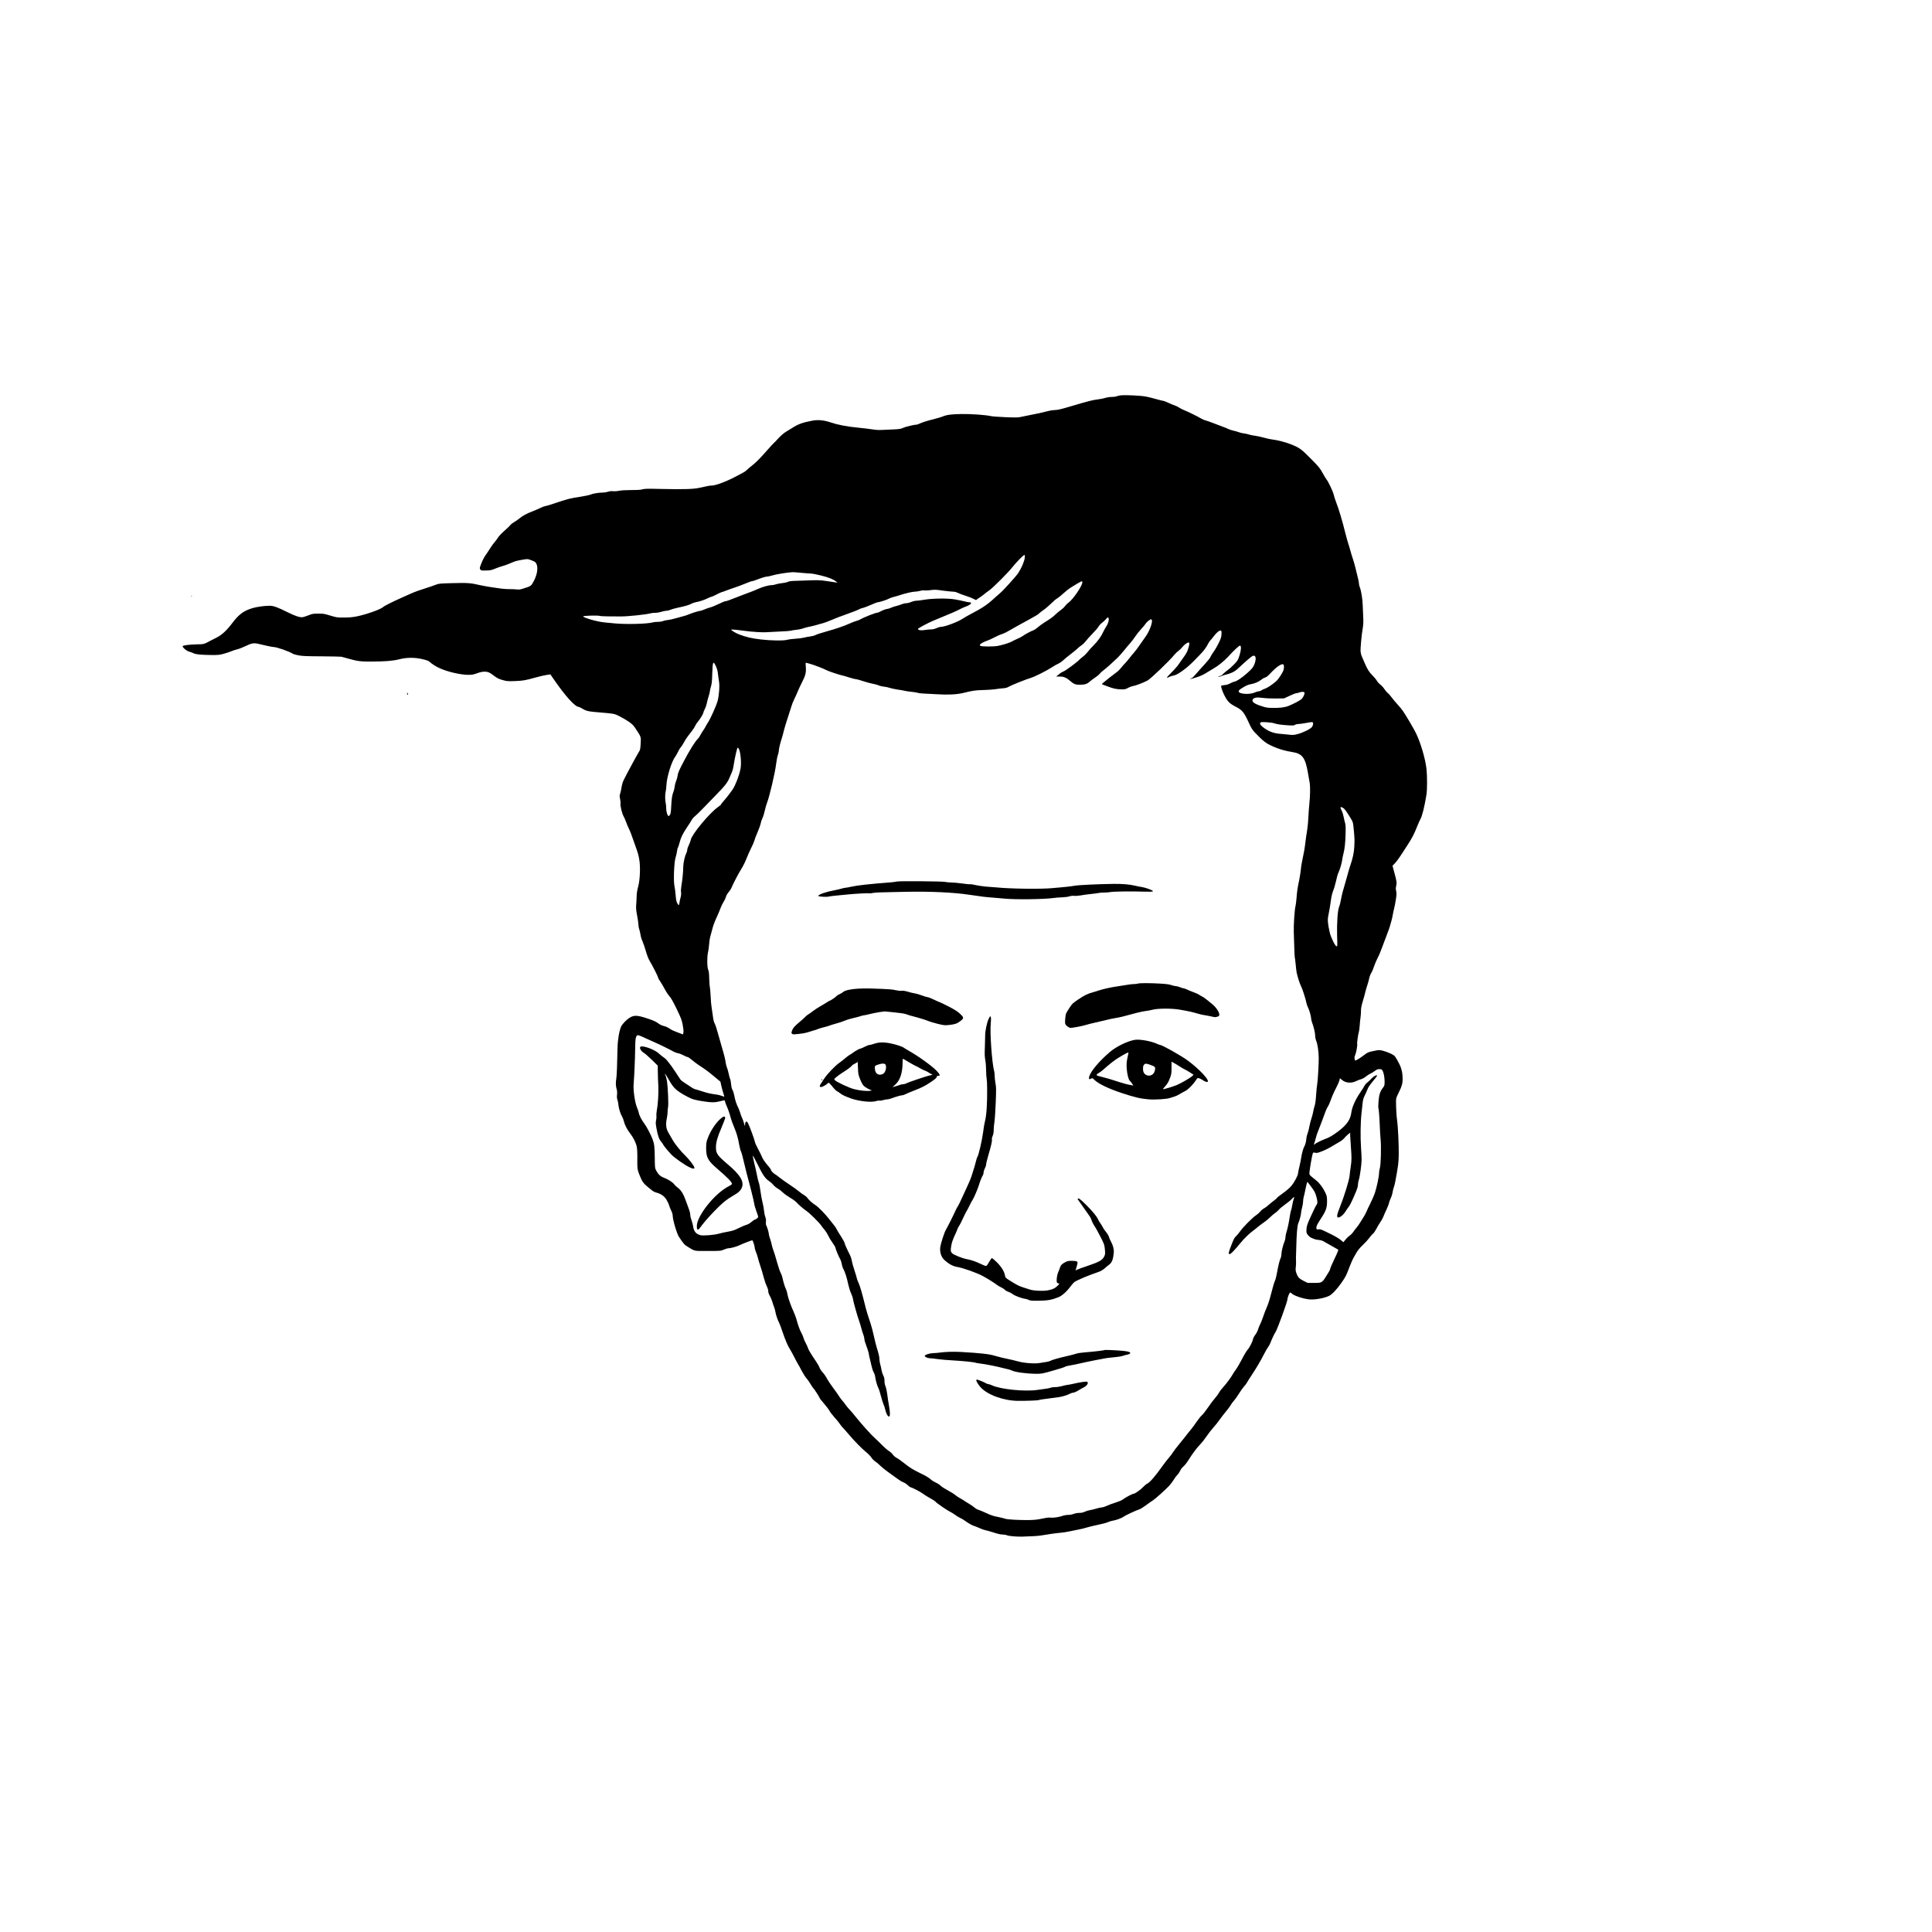 <?xml version="1.0" standalone="no"?>
<!DOCTYPE svg PUBLIC "-//W3C//DTD SVG 20010904//EN"
 "http://www.w3.org/TR/2001/REC-SVG-20010904/DTD/svg10.dtd">
<svg version="1.0" xmlns="http://www.w3.org/2000/svg"
 width="3840pt" height="3840pt" viewBox="0 0 3840 3840"
 preserveAspectRatio="xMidYMid meet">
<g transform="translate(0,3840) scale(0.1,-0.1)"
fill="#000000" stroke="none">
<path d="M22260 30540 c-25 -4 -58 -13 -73 -19 -16 -6 -59 -11 -96 -11 -40 0
-90 -8 -122 -18 -30 -11 -99 -24 -154 -31 -110 -14 -160 -27 -585 -152 -153
-45 -216 -59 -268 -59 -30 0 -86 -9 -125 -19 -83 -23 -283 -67 -342 -76 -22
-3 -91 -17 -153 -31 -113 -25 -116 -25 -355 -16 -133 6 -263 15 -288 21 -113
25 -397 45 -589 42 -201 -3 -298 -16 -375 -50 -23 -10 -118 -38 -211 -61 -93
-23 -195 -56 -226 -71 -32 -16 -69 -29 -82 -29 -43 0 -219 -42 -256 -60 -49
-25 -89 -31 -221 -36 -63 -2 -154 -6 -204 -9 -62 -4 -121 -1 -190 10 -55 9
-185 25 -290 35 -223 21 -407 57 -554 107 -122 41 -241 53 -344 34 -210 -39
-292 -69 -426 -156 -36 -23 -86 -54 -111 -68 -45 -26 -117 -91 -175 -157 -17
-19 -46 -49 -65 -66 -19 -18 -73 -76 -120 -130 -143 -164 -242 -264 -315 -319
-38 -29 -83 -67 -100 -85 -16 -18 -55 -44 -85 -60 -30 -15 -94 -48 -141 -74
-171 -92 -393 -176 -467 -176 -40 0 -84 -8 -247 -45 -124 -28 -319 -33 -777
-23 -255 6 -315 5 -355 -7 -34 -11 -100 -15 -228 -15 -116 -1 -200 -6 -237
-14 -34 -8 -82 -12 -117 -9 -41 4 -74 1 -107 -11 -26 -9 -71 -16 -100 -16 -81
0 -199 -19 -246 -40 -24 -10 -106 -28 -183 -40 -237 -36 -258 -42 -565 -145
-75 -25 -145 -45 -156 -45 -11 0 -51 -15 -90 -34 -38 -19 -112 -50 -164 -71
-113 -43 -189 -84 -250 -135 -25 -21 -73 -54 -106 -74 -34 -19 -68 -46 -77
-59 -9 -13 -62 -65 -120 -116 -57 -50 -114 -110 -126 -132 -13 -22 -44 -64
-70 -94 -26 -30 -70 -91 -97 -135 -27 -45 -66 -103 -86 -130 -21 -27 -56 -95
-78 -151 -38 -96 -39 -103 -25 -126 15 -22 21 -24 112 -22 87 1 106 5 190 39
51 21 115 43 142 49 27 6 91 29 143 51 109 48 121 52 253 75 98 17 101 17 159
-4 32 -11 70 -28 83 -36 76 -50 70 -217 -15 -380 -53 -101 -57 -105 -201 -150
-71 -23 -94 -26 -145 -20 -34 4 -100 6 -148 6 -48 -1 -147 7 -220 19 -73 11
-164 25 -203 30 -38 6 -106 19 -150 29 -184 44 -254 49 -545 41 -264 -7 -278
-8 -340 -33 -36 -14 -137 -49 -225 -77 -88 -27 -189 -63 -225 -79 -36 -16
-128 -57 -205 -91 -190 -84 -364 -171 -388 -194 -51 -48 -335 -149 -530 -188
-82 -16 -150 -22 -252 -22 -135 0 -145 1 -270 39 -118 36 -140 40 -240 39
-100 0 -117 -3 -192 -33 -45 -18 -97 -35 -116 -38 -55 -8 -147 22 -304 100
-192 96 -277 127 -354 127 -101 0 -247 -20 -337 -46 -173 -50 -274 -124 -401
-293 -120 -158 -216 -246 -328 -300 -48 -24 -99 -49 -113 -57 -121 -67 -128
-69 -265 -71 -142 -2 -285 -20 -285 -37 1 -31 87 -100 140 -111 19 -4 52 -17
74 -28 45 -24 155 -34 368 -36 120 -1 151 2 233 24 52 15 119 36 148 49 28 13
84 31 122 40 39 9 116 40 171 67 111 55 166 64 254 41 111 -28 273 -62 298
-62 63 0 313 -88 387 -136 11 -7 61 -21 110 -30 74 -14 157 -18 460 -19 204
-2 380 -5 391 -8 12 -3 73 -20 135 -37 179 -51 247 -60 444 -59 282 0 444 13
570 45 153 39 312 39 469 1 86 -21 116 -32 140 -56 41 -38 130 -94 201 -125
159 -71 409 -128 560 -129 77 0 103 4 177 31 62 23 106 32 148 32 69 0 99 -13
180 -75 71 -55 101 -70 196 -96 70 -19 96 -21 229 -16 159 6 213 15 418 73 71
20 164 42 207 48 l79 13 73 -106 c222 -323 419 -541 491 -541 7 0 39 -16 71
-35 73 -44 112 -54 245 -66 415 -36 386 -31 501 -89 58 -29 140 -78 183 -108
64 -45 88 -69 135 -141 106 -160 104 -155 96 -292 -6 -100 -11 -126 -29 -153
-26 -38 -243 -438 -298 -549 -28 -55 -43 -103 -53 -165 -7 -48 -20 -105 -28
-127 -12 -35 -12 -50 -1 -104 7 -36 11 -78 8 -95 -7 -42 31 -198 61 -249 13
-23 36 -74 50 -114 14 -40 37 -96 52 -125 15 -29 38 -84 52 -123 13 -38 45
-126 69 -195 69 -193 70 -199 89 -302 26 -148 15 -406 -22 -543 -19 -68 -29
-129 -30 -190 -1 -49 -5 -126 -9 -170 -5 -65 -2 -106 19 -215 14 -74 26 -155
26 -181 0 -26 7 -66 16 -90 8 -24 20 -73 25 -108 5 -35 22 -93 39 -130 16 -37
41 -107 55 -156 36 -126 62 -193 94 -245 48 -77 161 -301 161 -319 0 -10 17
-42 39 -72 21 -30 62 -99 91 -154 29 -55 73 -121 96 -146 30 -32 73 -109 142
-250 88 -182 101 -216 121 -315 14 -72 19 -126 15 -153 -4 -23 -8 -41 -11 -41
-2 0 -20 7 -41 16 -20 9 -68 27 -105 40 -38 13 -90 39 -116 58 -26 19 -69 40
-96 47 -57 14 -97 32 -140 65 -44 33 -129 68 -266 110 -156 47 -217 46 -300
-8 -63 -41 -138 -120 -163 -171 -38 -81 -69 -266 -72 -427 -6 -312 -15 -550
-24 -604 -14 -86 -12 -153 6 -211 10 -35 13 -68 8 -113 -5 -45 -2 -75 9 -105
8 -23 18 -71 20 -107 6 -66 43 -180 77 -235 10 -16 25 -57 33 -91 15 -65 65
-160 125 -236 58 -74 111 -180 127 -255 9 -41 14 -117 13 -193 -3 -252 -2
-262 44 -377 47 -122 79 -167 163 -235 33 -26 74 -59 92 -74 17 -14 55 -32 83
-39 91 -24 157 -72 200 -145 21 -36 44 -85 50 -110 7 -24 25 -70 41 -102 17
-33 29 -74 29 -95 0 -85 83 -364 127 -430 93 -139 108 -155 176 -196 144 -88
112 -82 397 -81 254 0 255 1 317 27 34 15 77 27 95 27 45 0 169 35 226 64 54
27 242 99 247 94 12 -12 45 -115 45 -141 0 -18 12 -59 26 -92 14 -33 32 -87
39 -120 8 -33 30 -107 50 -165 20 -58 49 -157 65 -220 17 -63 44 -142 60 -174
18 -36 30 -74 30 -99 0 -26 11 -58 31 -93 17 -30 39 -82 49 -116 10 -35 27
-85 38 -113 10 -27 23 -72 26 -98 8 -51 43 -153 75 -216 11 -20 40 -98 64
-172 53 -157 109 -288 147 -344 15 -22 53 -92 85 -155 32 -63 65 -126 75 -140
9 -14 43 -74 74 -135 32 -60 75 -128 96 -150 20 -22 56 -72 79 -112 23 -40 46
-75 52 -79 16 -10 129 -184 129 -199 0 -7 39 -57 86 -110 47 -54 96 -119 109
-144 13 -25 58 -84 100 -131 43 -47 92 -107 110 -135 18 -27 43 -59 55 -70 13
-11 65 -69 116 -130 118 -140 270 -295 356 -363 37 -30 81 -76 98 -102 17 -27
52 -62 78 -79 26 -16 68 -52 93 -78 25 -26 97 -85 160 -130 63 -45 147 -106
188 -136 41 -30 92 -61 114 -68 22 -7 61 -32 87 -56 26 -24 51 -43 55 -43 24
0 198 -89 244 -125 31 -24 95 -64 143 -90 48 -25 98 -58 110 -71 32 -35 222
-166 288 -199 30 -15 78 -44 105 -65 28 -21 71 -48 97 -59 26 -11 71 -38 100
-59 64 -48 153 -97 191 -106 15 -4 60 -22 100 -40 40 -19 92 -37 117 -41 25
-4 98 -25 162 -46 80 -26 136 -39 173 -39 31 0 72 -7 93 -16 32 -15 192 -28
292 -26 203 6 326 13 375 22 151 26 317 49 395 55 47 4 132 17 190 30 58 13
137 29 175 36 39 6 102 22 140 34 39 13 140 37 225 55 85 17 178 41 206 54 27
13 71 26 97 30 71 11 182 51 220 81 35 26 240 122 312 145 22 7 81 43 130 80
50 37 110 80 135 95 51 32 248 208 328 293 29 32 70 86 92 122 21 36 53 79 70
95 18 17 43 53 56 81 14 31 40 66 66 87 25 21 69 76 101 129 78 125 164 240
235 313 32 33 87 103 122 155 35 52 95 130 134 173 39 43 94 111 121 151 28
40 85 115 127 165 43 50 87 110 99 133 11 22 40 62 64 87 23 25 69 89 100 141
32 52 77 116 100 141 24 25 51 61 60 80 10 19 48 79 85 135 91 135 187 298
251 424 29 58 66 122 82 143 16 21 37 59 47 85 32 83 79 183 101 214 35 48
238 607 239 655 0 36 40 133 54 133 8 0 19 -7 27 -16 37 -45 234 -111 362
-121 110 -9 296 26 387 72 59 30 156 134 243 259 84 121 96 145 158 310 28 72
62 151 76 176 14 25 43 75 64 112 25 45 66 95 124 150 48 45 106 109 130 142
24 34 56 71 72 82 16 12 46 55 67 95 20 41 56 102 80 136 24 34 51 83 61 110
9 26 37 89 61 138 23 50 46 108 50 130 4 22 20 66 35 97 16 32 33 86 38 120 5
35 16 81 25 101 8 21 23 77 31 125 56 304 63 363 66 512 4 180 -15 581 -32
690 -12 76 -21 235 -22 370 0 69 3 82 45 165 77 154 92 211 85 335 -6 123 -35
210 -113 343 -44 76 -48 80 -125 117 -44 21 -113 46 -154 56 -73 17 -75 17
-186 -6 -109 -23 -116 -26 -194 -86 -69 -53 -153 -104 -169 -104 -3 0 -8 16
-12 36 -5 25 -1 47 11 72 20 44 48 196 40 221 -6 20 20 205 34 243 5 13 12 68
16 123 3 55 11 129 17 165 5 36 9 95 9 132 -1 50 9 98 38 195 21 70 44 153 50
183 7 30 24 89 38 130 14 41 31 103 38 138 7 34 25 80 39 102 15 22 40 82 57
133 17 50 47 121 66 157 19 35 48 98 63 140 15 41 58 154 95 250 37 96 73 193
80 215 31 98 59 205 67 260 6 33 18 92 28 130 10 39 26 121 35 182 14 93 15
121 5 162 -9 39 -9 62 1 105 14 63 10 90 -43 284 l-31 114 45 46 c47 49 99
124 257 371 96 149 125 206 193 376 22 55 48 114 58 130 36 59 84 254 122 490
16 97 16 374 1 510 -21 197 -117 524 -208 710 -45 93 -203 361 -265 450 -19
27 -65 83 -104 125 -38 41 -90 104 -117 140 -26 36 -61 75 -78 88 -17 12 -46
47 -65 76 -19 30 -55 69 -80 88 -24 18 -56 53 -70 78 -14 25 -51 70 -83 101
-67 65 -110 133 -159 251 -19 46 -44 103 -55 128 -12 24 -23 68 -26 97 -6 59
20 343 44 474 11 66 13 119 8 220 -3 74 -8 180 -10 235 -4 122 -30 281 -56
347 -11 26 -19 62 -19 80 0 18 -7 57 -15 87 -8 30 -28 114 -45 185 -16 72 -44
171 -61 220 -17 50 -41 128 -53 175 -13 47 -31 108 -41 135 -9 28 -32 109 -50
180 -71 285 -132 487 -194 649 -17 44 -35 102 -41 130 -12 59 -109 265 -144
306 -13 16 -49 75 -80 132 -52 95 -73 120 -231 280 -188 191 -224 217 -397
287 -101 41 -277 86 -373 96 -33 3 -105 19 -161 35 -55 16 -136 33 -180 39
-43 5 -97 16 -119 24 -22 8 -67 18 -100 22 -32 4 -80 15 -105 25 -25 10 -72
23 -105 30 -33 7 -80 22 -105 35 -25 12 -63 28 -85 35 -22 7 -106 39 -186 71
-80 31 -162 60 -182 64 -20 4 -56 19 -79 34 -57 35 -279 145 -344 169 -28 10
-71 33 -95 49 -25 17 -67 38 -94 46 -28 8 -84 31 -125 51 -41 20 -81 36 -89
36 -8 0 -62 13 -120 29 -200 55 -246 64 -351 73 -167 13 -351 17 -400 8z
m-1893 -3229 c-5 -65 -67 -208 -131 -304 -41 -62 -311 -360 -359 -396 -18 -14
-61 -52 -97 -85 -157 -146 -244 -205 -512 -345 -42 -22 -104 -58 -137 -80
-106 -68 -356 -161 -435 -161 -17 0 -55 -11 -84 -25 -37 -17 -71 -25 -108 -25
-29 0 -85 -5 -123 -12 -74 -13 -136 -3 -136 21 0 14 193 117 305 164 355 146
465 194 525 227 39 20 94 45 123 55 63 20 120 64 100 76 -7 5 -25 9 -39 9 -14
0 -61 9 -105 21 -43 11 -126 28 -184 37 -144 23 -436 19 -596 -8 -64 -11 -136
-20 -160 -20 -25 0 -71 -11 -104 -25 -33 -14 -79 -25 -102 -25 -24 0 -63 -9
-87 -20 -24 -11 -72 -27 -107 -35 -36 -8 -81 -23 -102 -34 -20 -10 -59 -22
-87 -26 -27 -4 -77 -22 -111 -41 -33 -19 -72 -34 -86 -34 -31 0 -268 -94 -320
-126 -20 -13 -58 -29 -85 -35 -26 -7 -81 -27 -122 -46 -124 -56 -280 -110
-472 -163 -101 -28 -199 -60 -218 -71 -18 -11 -67 -24 -107 -29 -41 -5 -98
-16 -127 -24 -28 -8 -106 -18 -172 -22 -66 -4 -137 -13 -159 -20 -58 -21 -318
-18 -521 6 -178 20 -299 48 -433 100 -77 30 -169 86 -159 97 6 5 173 -11 282
-27 116 -18 351 -32 415 -26 36 3 157 9 270 14 113 4 211 12 219 16 8 5 53 13
101 17 48 4 109 17 136 27 27 11 90 28 139 37 50 10 115 26 145 36 30 10 78
23 105 29 28 6 108 36 179 66 72 31 211 85 310 119 100 35 201 74 226 88 25
14 63 29 85 32 22 4 94 32 161 61 67 30 130 54 142 54 31 0 182 49 217 70 17
10 59 26 95 35 36 9 83 22 105 30 105 36 267 75 314 75 29 0 78 7 108 16 34
10 68 13 90 9 19 -3 74 -1 122 6 76 11 103 10 241 -10 85 -11 177 -21 203 -21
31 0 65 -9 95 -24 26 -13 98 -40 161 -60 63 -20 134 -48 158 -62 38 -22 46
-24 56 -11 7 7 30 24 52 37 22 13 63 42 90 65 28 23 79 62 115 87 76 55 370
350 455 458 72 92 215 238 234 239 11 1 13 -12 8 -58z m-4442 -296 c83 -8 170
-15 195 -15 25 0 115 -18 201 -39 153 -38 249 -77 299 -121 l25 -21 -40 6
c-22 3 -101 15 -175 26 -118 18 -160 20 -330 14 -107 -4 -243 -8 -301 -10 -76
-2 -116 -8 -139 -20 -18 -9 -69 -21 -114 -25 -45 -4 -101 -15 -125 -24 -24 -9
-61 -16 -83 -16 -59 0 -184 -35 -274 -76 -43 -20 -102 -44 -130 -54 -28 -10
-97 -36 -155 -58 -296 -116 -340 -132 -362 -132 -13 0 -73 -25 -134 -55 -61
-30 -138 -61 -171 -69 -32 -9 -85 -27 -116 -41 -31 -14 -65 -25 -75 -25 -25 0
-171 -45 -228 -70 -26 -12 -73 -27 -103 -35 -30 -7 -103 -27 -161 -44 -58 -17
-130 -33 -160 -35 -30 -2 -71 -11 -91 -20 -22 -9 -65 -16 -105 -16 -38 0 -84
-5 -103 -11 -98 -30 -522 -41 -745 -20 -66 7 -160 16 -210 20 -144 13 -425 94
-425 121 0 12 283 21 320 10 19 -6 103 -11 185 -11 83 0 193 -1 245 -1 134 -2
506 38 591 62 19 6 61 10 95 10 35 0 86 9 119 20 32 11 75 20 96 20 20 0 57 8
81 19 24 10 79 26 123 36 180 39 243 57 295 84 30 16 76 31 103 35 59 9 166
45 234 80 29 14 59 26 67 26 8 0 54 20 100 45 47 25 91 45 97 45 6 0 50 15 98
34 47 18 122 45 167 59 44 14 135 48 202 76 67 28 131 51 142 51 11 0 43 9 72
21 114 44 193 69 223 69 17 0 67 11 111 24 83 24 275 56 399 64 11 1 88 -5
170 -13z m5587 -195 c-9 -77 -186 -334 -272 -396 -26 -18 -59 -51 -74 -73 -15
-21 -51 -55 -79 -74 -29 -19 -77 -59 -107 -88 -54 -53 -93 -81 -235 -170 -38
-24 -93 -65 -121 -90 -29 -26 -69 -52 -90 -59 -46 -16 -154 -73 -206 -111 -21
-15 -68 -39 -105 -55 -38 -16 -88 -40 -113 -55 -45 -27 -202 -75 -295 -90 -71
-11 -289 -11 -319 1 -17 6 -24 14 -20 25 8 20 76 58 142 80 29 9 95 39 146 66
52 27 118 57 147 65 30 9 79 31 109 49 74 44 310 175 440 245 118 63 185 104
195 120 4 6 41 35 84 65 43 30 113 90 157 133 43 44 95 87 114 97 19 10 76 55
125 100 50 46 113 96 140 112 28 17 88 53 134 82 47 28 90 50 95 48 6 -3 10
-15 8 -27z m522 -707 c13 -33 -7 -104 -47 -166 -22 -34 -48 -80 -57 -102 -36
-84 -105 -181 -187 -264 -47 -47 -103 -109 -124 -138 -21 -28 -65 -72 -97 -96
-32 -25 -64 -53 -72 -62 -32 -39 -273 -217 -311 -230 -23 -8 -55 -27 -73 -42
-17 -16 -43 -35 -56 -45 -24 -16 -23 -16 45 -15 85 2 136 -19 214 -86 75 -65
106 -77 193 -77 97 0 145 15 193 59 22 20 72 57 110 83 39 25 80 60 93 77 12
17 48 50 80 73 56 42 162 136 276 246 32 31 92 100 134 152 42 52 97 118 122
145 25 28 67 83 93 123 27 41 78 106 115 145 37 40 78 88 90 108 22 36 87 89
109 89 57 0 -19 -228 -119 -360 -23 -30 -72 -100 -109 -155 -37 -55 -86 -120
-109 -145 -23 -25 -66 -76 -95 -115 -29 -38 -67 -83 -85 -100 -18 -16 -52 -56
-77 -87 -24 -32 -68 -75 -97 -95 -64 -46 -205 -156 -255 -200 -33 -29 -34 -32
-16 -39 11 -4 58 -22 105 -39 105 -41 174 -55 270 -57 66 -1 81 3 130 29 30
17 77 34 103 38 45 6 195 63 281 107 64 33 429 382 541 518 21 25 56 59 80 75
23 17 55 48 71 69 34 46 99 96 126 96 25 0 23 -32 -7 -127 -18 -58 -41 -101
-91 -168 -36 -49 -81 -114 -100 -142 -18 -29 -83 -103 -144 -163 -106 -107
-111 -120 -30 -80 19 9 55 20 80 24 76 12 262 147 399 289 25 27 76 79 112
115 77 77 136 155 172 228 14 27 33 57 43 65 10 8 41 46 70 85 56 75 113 120
140 110 13 -5 16 -19 12 -74 -3 -56 -12 -84 -55 -172 -28 -58 -72 -134 -98
-169 -26 -35 -54 -80 -62 -100 -16 -37 -43 -71 -198 -240 -49 -54 -105 -117
-124 -140 -19 -24 -47 -48 -63 -53 -16 -6 -27 -12 -25 -15 3 -2 57 12 121 32
84 27 140 52 203 92 49 31 113 69 143 86 79 43 214 151 283 227 119 131 227
232 243 228 29 -5 24 -86 -11 -198 -28 -87 -35 -100 -100 -168 -38 -41 -97
-94 -130 -117 -33 -24 -76 -60 -94 -79 -19 -20 -38 -36 -42 -36 -16 0 -62 -21
-57 -26 3 -2 36 7 74 22 38 14 80 28 94 29 14 2 56 16 95 32 53 21 88 45 145
98 155 146 260 235 286 241 61 16 69 -72 18 -187 -23 -51 -46 -77 -137 -159
-101 -91 -221 -170 -260 -170 -8 0 -41 -14 -73 -31 -41 -22 -78 -33 -121 -36
-37 -4 -63 -10 -63 -17 0 -30 31 -119 63 -181 62 -124 103 -166 218 -226 150
-79 171 -105 294 -374 23 -51 55 -99 88 -135 175 -183 223 -221 364 -284 123
-55 246 -91 376 -111 211 -31 271 -109 324 -420 14 -82 29 -170 34 -195 13
-71 10 -262 -7 -420 -8 -80 -17 -206 -20 -280 -3 -74 -14 -184 -24 -245 -11
-60 -26 -166 -34 -235 -14 -123 -30 -212 -66 -380 -11 -47 -22 -121 -25 -165
-4 -44 -18 -134 -31 -200 -35 -168 -42 -212 -54 -360 -6 -71 -15 -146 -21
-165 -18 -65 -39 -382 -34 -515 3 -71 7 -213 10 -313 3 -101 7 -188 10 -192 3
-5 10 -60 16 -122 5 -62 15 -140 20 -173 14 -76 65 -236 89 -278 23 -39 96
-266 105 -327 4 -25 19 -67 33 -95 28 -55 61 -174 62 -220 0 -16 10 -55 21
-85 33 -89 59 -201 59 -256 0 -30 10 -75 24 -110 25 -62 45 -206 47 -329 2
-112 -19 -465 -30 -520 -6 -27 -15 -124 -22 -215 -7 -112 -17 -184 -31 -225
-11 -33 -24 -87 -29 -120 -6 -33 -20 -89 -33 -125 -13 -36 -31 -108 -41 -160
-9 -52 -26 -117 -38 -145 -11 -27 -21 -70 -22 -95 -3 -54 -22 -127 -40 -156
-21 -32 -53 -150 -65 -239 -7 -44 -23 -122 -36 -174 -13 -51 -24 -105 -24
-120 0 -42 -73 -180 -133 -251 -35 -42 -98 -96 -171 -148 -64 -46 -116 -87
-116 -92 0 -5 -26 -28 -57 -51 -32 -24 -82 -64 -112 -91 -29 -27 -71 -58 -92
-68 -21 -11 -53 -38 -70 -60 -18 -22 -53 -54 -78 -70 -70 -44 -261 -236 -320
-320 -29 -41 -67 -87 -85 -102 -26 -21 -45 -56 -84 -155 -63 -161 -70 -191
-46 -200 20 -7 100 74 224 227 67 83 174 186 255 245 22 16 65 50 95 76 30 25
81 63 113 84 32 21 85 65 119 98 33 34 80 73 103 88 23 15 55 43 71 63 16 20
72 67 124 104 52 37 112 86 134 110 49 51 61 53 42 7 -8 -19 -22 -76 -31 -126
-8 -50 -19 -99 -25 -108 -5 -10 -16 -64 -25 -122 -20 -136 -43 -240 -66 -311
-10 -32 -19 -76 -19 -98 0 -22 -7 -57 -16 -78 -31 -73 -64 -203 -64 -253 0
-27 -6 -62 -14 -78 -20 -38 -51 -164 -75 -302 -11 -65 -29 -136 -42 -160 -12
-24 -43 -129 -69 -234 -30 -120 -62 -223 -88 -280 -22 -49 -57 -139 -77 -200
-20 -60 -47 -128 -60 -150 -13 -22 -30 -65 -39 -96 -9 -31 -34 -80 -56 -109
-22 -29 -43 -69 -46 -89 -10 -52 -71 -170 -109 -211 -18 -19 -68 -102 -110
-185 -43 -82 -97 -175 -120 -205 -23 -30 -50 -71 -60 -90 -28 -55 -133 -197
-195 -264 -32 -34 -68 -81 -80 -106 -13 -25 -47 -72 -77 -105 -30 -33 -94
-118 -143 -190 -49 -71 -104 -142 -124 -157 -19 -16 -63 -70 -97 -120 -34 -51
-90 -127 -124 -168 -34 -41 -87 -107 -116 -146 -30 -39 -86 -109 -125 -155
-40 -47 -89 -112 -110 -145 -20 -32 -58 -82 -83 -110 -25 -28 -76 -93 -113
-145 -155 -218 -258 -338 -317 -369 -21 -10 -57 -40 -79 -65 -45 -51 -164
-135 -192 -135 -24 0 -164 -75 -211 -112 -22 -18 -77 -41 -147 -63 -62 -19
-140 -48 -174 -65 -35 -16 -77 -30 -95 -30 -18 0 -67 -11 -110 -24 -43 -13
-100 -27 -128 -31 -27 -3 -73 -17 -102 -31 -37 -17 -69 -24 -112 -24 -37 0
-80 -8 -111 -20 -31 -12 -74 -20 -110 -20 -34 0 -82 -8 -112 -19 -70 -26 -185
-42 -240 -35 -30 4 -83 -2 -163 -20 -89 -19 -154 -26 -250 -28 -202 -3 -447
10 -486 26 -19 8 -85 24 -146 36 -87 16 -139 34 -226 75 -63 29 -133 58 -156
65 -23 6 -59 26 -79 44 -20 19 -73 55 -117 81 -44 26 -87 53 -95 60 -8 7 -41
26 -72 43 -31 16 -79 48 -105 70 -26 22 -93 63 -148 92 -55 29 -118 70 -140
91 -22 21 -65 49 -96 62 -31 14 -74 40 -95 59 -50 44 -92 69 -228 135 -139 68
-186 98 -311 196 -55 44 -121 90 -146 102 -26 14 -57 41 -74 65 -16 23 -49 53
-74 68 -25 14 -93 73 -151 132 -58 58 -121 119 -140 135 -57 49 -258 272 -360
400 -52 66 -111 135 -131 155 -20 19 -56 62 -79 95 -24 33 -57 76 -75 95 -17
19 -45 58 -62 85 -17 28 -69 101 -116 164 -48 63 -103 147 -123 185 -20 39
-58 94 -84 121 -26 28 -53 68 -60 90 -7 22 -38 77 -69 123 -109 162 -148 227
-161 267 -7 22 -27 67 -45 100 -19 33 -39 80 -45 105 -6 25 -27 72 -45 105
-31 56 -60 137 -100 280 -10 33 -33 94 -52 135 -54 118 -111 279 -122 346 -5
34 -18 79 -29 100 -22 43 -54 149 -71 232 -6 30 -22 73 -36 96 -14 24 -48 125
-75 224 -28 100 -59 201 -70 226 -10 25 -23 69 -29 98 -5 29 -21 86 -35 127
-15 41 -26 87 -26 101 0 27 -31 127 -51 167 -7 13 -9 40 -6 68 5 32 1 60 -12
98 -11 28 -22 84 -25 122 -3 39 -17 115 -31 170 -14 55 -32 154 -40 220 -8 66
-23 143 -33 170 -11 28 -27 93 -36 145 -10 52 -33 159 -53 237 -19 77 -33 147
-31 154 2 7 44 -68 92 -167 107 -217 152 -284 227 -335 31 -21 71 -56 89 -79
17 -22 58 -56 91 -75 32 -18 78 -54 101 -78 24 -24 87 -69 140 -101 54 -31
112 -74 130 -95 36 -42 138 -129 198 -170 60 -40 252 -230 290 -286 18 -27 50
-68 70 -90 20 -23 53 -74 73 -115 19 -42 58 -105 85 -142 27 -37 53 -80 56
-95 11 -48 69 -186 92 -223 13 -19 28 -64 33 -98 6 -35 21 -83 34 -105 32 -54
70 -175 97 -307 13 -59 37 -136 56 -175 18 -38 36 -92 39 -120 8 -56 82 -321
121 -430 14 -38 34 -104 44 -145 11 -41 28 -99 40 -128 11 -29 20 -67 20 -85
1 -17 8 -50 17 -72 33 -86 73 -210 73 -230 0 -12 9 -55 20 -96 11 -41 27 -107
35 -147 8 -40 26 -92 39 -115 14 -23 28 -64 31 -92 10 -72 39 -175 63 -222 12
-22 35 -96 52 -163 17 -67 40 -140 51 -162 11 -21 27 -70 35 -108 17 -75 50
-135 74 -135 24 0 24 81 0 212 -12 65 -28 169 -35 231 -8 62 -24 134 -35 159
-13 30 -20 67 -20 107 0 45 -6 73 -24 106 -13 25 -29 75 -35 111 -6 36 -18 88
-26 115 -8 27 -15 69 -15 93 0 47 -18 126 -55 241 -13 41 -38 143 -56 225 -18
83 -46 188 -61 235 -51 151 -86 264 -101 325 -72 292 -112 431 -142 495 -19
42 -35 84 -35 94 0 9 -21 79 -46 154 -25 75 -50 164 -55 198 -6 44 -25 93 -68
175 -32 63 -64 135 -70 162 -7 29 -39 88 -80 150 -38 57 -76 120 -85 141 -8
20 -39 65 -69 99 -29 34 -72 88 -96 120 -49 66 -197 217 -238 244 -67 41 -143
108 -167 143 -14 22 -47 51 -73 66 -27 15 -73 49 -103 74 -30 26 -113 86 -185
133 -71 47 -161 111 -200 142 -38 31 -82 63 -96 70 -31 17 -79 71 -79 89 0 7
-18 34 -40 59 -71 80 -120 150 -137 197 -9 25 -43 92 -74 150 -32 58 -61 123
-65 145 -8 46 -103 305 -134 366 -28 55 -53 50 -60 -11 l-5 -45 -18 63 c-10
35 -28 85 -41 110 -13 26 -28 69 -35 96 -7 27 -24 71 -38 100 -37 73 -62 150
-78 239 -8 43 -24 94 -36 113 -14 23 -23 60 -28 117 -4 45 -13 93 -20 105 -7
13 -19 57 -27 99 -8 41 -23 95 -33 118 -10 23 -22 67 -26 96 -9 71 -35 176
-80 324 -20 66 -54 187 -76 269 -22 83 -50 168 -63 190 -17 31 -28 74 -40 171
-9 72 -21 153 -26 180 -5 28 -12 113 -15 190 -4 77 -11 161 -16 186 -6 25 -11
104 -13 175 -2 95 -7 140 -20 169 -23 53 -25 263 -3 350 8 33 18 103 21 155 3
52 13 120 22 150 9 30 22 80 30 110 31 122 49 170 104 290 31 69 65 150 75
180 10 29 35 80 55 111 21 32 42 78 49 103 6 27 28 64 52 93 23 26 48 63 56
83 37 91 138 285 195 375 36 57 80 145 102 204 22 57 65 154 96 216 32 61 60
129 64 149 4 20 31 92 61 160 29 68 58 148 64 179 5 31 21 78 35 105 14 28 35
94 46 148 12 55 31 122 42 149 48 117 163 602 183 775 8 69 24 150 35 180 10
30 20 73 20 95 1 38 31 159 63 255 8 25 25 86 36 135 12 50 46 164 77 255 30
91 64 195 74 231 10 37 35 99 55 139 20 39 51 109 69 153 18 45 58 131 89 191
67 129 82 191 73 304 -6 77 -5 83 12 78 10 -3 42 -12 72 -20 70 -18 285 -101
327 -126 33 -19 249 -92 313 -105 19 -3 83 -22 142 -41 59 -19 119 -34 133
-34 15 0 79 -18 143 -39 64 -21 151 -45 192 -52 41 -7 93 -21 114 -32 22 -10
67 -21 100 -24 34 -3 84 -13 112 -23 28 -10 100 -26 160 -35 60 -8 127 -20
149 -26 22 -6 81 -14 130 -19 50 -5 106 -14 125 -20 19 -7 73 -13 120 -15 47
-2 159 -8 250 -13 226 -15 409 -6 535 25 186 46 240 54 395 58 85 2 189 9 230
15 41 7 111 15 155 19 61 4 91 12 125 32 53 31 349 150 435 174 77 23 309 138
418 209 46 31 106 65 133 76 27 12 72 43 99 69 28 27 95 82 150 123 55 42 113
90 130 107 16 18 51 45 76 62 26 17 67 56 90 87 24 31 84 98 133 148 50 50
103 112 118 137 15 25 46 60 69 77 23 16 58 48 76 70 38 44 48 48 57 23z
m-7802 -961 c20 -44 33 -93 38 -147 5 -44 14 -111 21 -150 16 -87 -1 -301 -32
-402 -27 -89 -141 -342 -177 -396 -16 -23 -39 -62 -52 -87 -12 -25 -37 -66
-56 -92 -18 -26 -44 -68 -57 -95 -14 -26 -35 -57 -47 -68 -50 -45 -161 -222
-273 -435 -98 -186 -120 -236 -127 -286 -4 -33 -17 -83 -29 -110 -12 -27 -26
-78 -30 -114 -5 -36 -15 -81 -24 -101 -27 -65 -39 -142 -46 -290 -5 -113 -11
-153 -24 -173 -10 -14 -22 -26 -28 -26 -21 0 -48 85 -48 151 1 35 -4 84 -10
109 -13 57 -14 175 -1 220 6 19 13 82 16 140 9 165 105 472 175 560 15 20 39
63 54 95 14 33 39 74 54 90 16 17 42 57 59 90 16 33 52 89 78 124 27 34 68 88
92 120 24 31 52 76 63 100 10 24 34 60 53 81 39 43 106 154 106 176 0 8 13 41
30 74 16 32 32 78 36 102 3 24 19 85 35 136 16 51 29 102 29 115 0 12 9 54 21
92 16 56 22 108 26 260 7 240 19 262 75 137z m11282 32 c11 -28 6 -80 -9 -118
-22 -53 -98 -167 -131 -197 -73 -67 -179 -139 -226 -155 -29 -9 -64 -25 -77
-35 -13 -11 -36 -19 -51 -19 -15 0 -53 -11 -84 -25 -103 -45 -316 -30 -316 23
0 23 16 37 106 90 44 27 92 46 125 51 80 13 163 48 210 86 22 19 58 40 80 47
29 8 59 31 106 82 131 142 249 217 267 170z m413 -549 c10 -26 -27 -103 -63
-133 -39 -32 -145 -88 -249 -131 -79 -32 -181 -45 -340 -41 -84 1 -117 7 -209
38 -134 43 -188 83 -169 125 19 42 77 52 198 36 57 -8 171 -13 263 -12 l164 2
107 50 c59 28 118 51 131 52 14 0 41 7 60 14 49 19 99 19 107 0z m-597 -612
c40 -17 139 -31 287 -40 84 -5 105 -3 124 11 13 9 43 16 69 16 25 0 93 10 152
21 59 12 114 19 122 16 23 -9 20 -55 -6 -94 -29 -42 -179 -116 -293 -145 -72
-18 -90 -19 -175 -9 -52 6 -122 13 -155 15 -132 8 -231 44 -337 121 -63 46
-85 79 -67 101 11 14 29 15 129 9 64 -4 130 -14 150 -22z m-10652 -496 c38
-45 62 -276 42 -396 -24 -141 -115 -373 -177 -449 -21 -26 -47 -60 -58 -77
-10 -16 -49 -65 -87 -108 -37 -42 -68 -81 -68 -87 0 -5 -26 -27 -57 -49 -165
-113 -522 -543 -543 -652 -5 -27 -23 -75 -40 -108 -16 -33 -30 -74 -30 -91 0
-17 -9 -49 -20 -70 -29 -57 -60 -195 -60 -270 0 -87 -17 -266 -36 -370 -9 -52
-12 -104 -8 -133 5 -32 2 -67 -9 -105 -9 -31 -19 -78 -22 -104 -4 -27 -10 -48
-15 -48 -5 0 -19 19 -31 42 -16 31 -24 72 -30 157 -5 64 -16 143 -23 176 -24
104 -8 492 24 580 9 28 21 77 25 110 3 33 12 69 20 80 7 11 22 57 33 101 25
98 63 176 147 301 35 51 76 116 91 142 14 27 45 63 68 79 22 17 104 97 181
177 77 81 200 209 274 284 135 136 189 207 225 291 10 25 32 74 47 109 19 40
34 101 44 170 17 117 66 331 76 331 4 0 11 -6 17 -13z m12019 -1187 c31 -18
74 -79 158 -219 37 -63 39 -69 53 -220 16 -175 16 -186 10 -326 -6 -122 -31
-236 -82 -384 -14 -40 -40 -126 -56 -190 -17 -64 -46 -165 -64 -226 -19 -60
-39 -137 -46 -170 -29 -151 -40 -193 -54 -228 -29 -68 -47 -328 -40 -571 7
-210 6 -218 -12 -214 -28 5 -111 175 -134 272 -38 167 -47 258 -30 328 12 51
48 263 61 368 6 41 23 104 38 140 16 36 41 121 56 190 15 69 34 138 43 155 28
55 70 194 77 252 4 32 15 90 25 128 27 100 40 224 45 414 3 124 0 175 -11 206
-7 23 -20 76 -28 118 -8 41 -23 93 -34 114 -43 85 -37 101 25 63z m-13857
-4580 c69 -32 152 -69 185 -83 69 -29 298 -141 365 -180 25 -14 65 -28 90 -32
25 -4 73 -22 107 -41 34 -19 70 -34 80 -34 11 0 48 -25 84 -56 35 -30 91 -73
124 -95 147 -96 198 -133 317 -233 l127 -105 16 -75 c9 -41 27 -107 40 -148
13 -40 22 -74 21 -75 -1 -2 -24 6 -52 16 -27 11 -72 22 -99 25 -124 16 -188
31 -297 67 -65 21 -124 39 -131 39 -7 0 -36 14 -63 31 -160 103 -214 140 -229
161 -8 13 -48 73 -88 134 -66 102 -112 165 -184 253 -15 18 -45 45 -68 59 -22
14 -62 47 -90 73 -80 77 -317 164 -364 135 -30 -19 9 -91 68 -124 21 -12 92
-74 157 -137 l117 -115 2 -132 c1 -73 5 -198 10 -278 7 -140 -8 -365 -34 -507
-5 -26 -7 -62 -4 -81 3 -18 0 -57 -6 -85 -11 -45 -10 -68 8 -169 26 -144 50
-212 96 -265 19 -23 35 -46 35 -51 0 -11 104 -138 169 -205 57 -60 269 -208
356 -248 71 -34 102 -35 96 -4 -5 32 -98 155 -165 220 -106 103 -219 242 -270
333 -27 48 -65 114 -84 146 -44 74 -53 161 -28 280 9 43 16 104 16 135 0 31 4
72 9 91 11 47 -5 404 -22 510 -8 47 -22 101 -32 120 -15 29 -15 33 -2 22 8 -7
39 -55 67 -106 98 -177 152 -227 380 -348 90 -48 155 -66 343 -93 142 -20 198
-19 292 5 96 25 105 25 105 1 0 -10 12 -45 26 -77 36 -81 69 -177 88 -253 9
-35 38 -117 66 -181 52 -124 80 -220 104 -362 9 -49 24 -105 34 -125 11 -21
36 -112 56 -203 21 -91 48 -203 61 -250 64 -231 139 -531 145 -580 3 -30 23
-99 43 -152 20 -53 37 -104 37 -112 0 -17 -46 -56 -66 -56 -7 0 -36 -20 -66
-45 -34 -30 -72 -51 -108 -62 -30 -8 -99 -38 -153 -65 -80 -40 -120 -53 -210
-69 -62 -10 -141 -28 -177 -39 -92 -27 -314 -45 -371 -30 -87 24 -130 77 -143
177 -4 29 -18 82 -31 118 -14 36 -25 83 -25 105 0 22 -8 64 -19 93 -10 28 -39
110 -65 180 -53 148 -98 222 -167 272 -27 20 -58 50 -70 67 -28 39 -121 99
-200 128 -72 27 -118 69 -156 143 -26 51 -27 56 -29 262 -3 213 -9 269 -44
362 -33 90 -121 256 -165 313 -51 66 -100 160 -109 214 -4 21 -18 62 -31 92
-44 99 -82 350 -71 477 13 168 27 477 30 683 3 184 7 228 21 258 22 45 27 44
195 -34z m14636 -635 c25 -39 44 -131 44 -221 0 -77 -2 -83 -34 -125 -55 -70
-77 -139 -87 -273 -5 -65 -6 -123 -2 -129 8 -13 22 -202 28 -372 3 -77 9 -187
15 -245 15 -147 6 -510 -14 -575 -9 -27 -16 -72 -16 -99 0 -65 -44 -276 -81
-390 -16 -50 -57 -144 -89 -208 -33 -64 -69 -141 -80 -170 -12 -29 -40 -82
-64 -118 -24 -36 -55 -85 -69 -110 -14 -25 -45 -68 -70 -97 -25 -29 -54 -67
-65 -86 -12 -18 -41 -48 -66 -65 -35 -25 -97 -91 -123 -131 -1 -2 -24 16 -51
40 -29 26 -104 71 -183 111 -207 103 -226 110 -256 104 -42 -9 -56 5 -48 46 7
37 19 59 110 200 81 125 103 196 101 318 -1 88 -4 101 -38 173 -45 94 -114
185 -177 235 -144 114 -140 110 -134 166 9 88 51 330 63 362 11 31 12 31 49
22 33 -8 50 -5 143 32 58 22 148 68 199 100 52 32 119 72 150 89 31 17 70 48
87 69 17 22 51 55 74 74 l43 35 1 -61 c1 -33 7 -133 14 -221 16 -218 16 -261
-4 -400 -10 -66 -20 -145 -22 -175 -7 -86 -112 -424 -191 -618 -60 -149 -70
-205 -38 -210 36 -5 104 49 147 118 23 36 53 81 69 100 26 34 69 124 145 305
21 51 34 97 34 126 0 25 8 70 18 100 20 57 54 304 55 398 1 31 -5 142 -12 246
-14 198 -10 503 9 670 5 50 15 137 21 194 9 84 18 117 43 165 17 34 40 84 50
111 23 60 38 83 134 200 56 67 70 91 58 93 -23 5 -79 -32 -118 -77 -18 -20
-50 -50 -71 -66 -21 -16 -48 -47 -59 -69 -11 -23 -50 -84 -86 -136 -91 -132
-159 -285 -172 -386 -19 -147 -88 -249 -260 -379 -114 -86 -184 -127 -261
-153 -65 -23 -195 -87 -204 -102 -11 -18 -26 -11 -16 8 5 10 19 55 30 100 11
46 32 111 47 145 24 58 97 249 150 396 13 35 34 80 48 100 14 20 41 82 60 137
18 54 60 151 94 214 33 63 66 136 73 162 l11 48 40 -34 c73 -63 188 -72 286
-22 27 14 70 30 95 36 25 7 66 29 93 52 27 22 68 49 92 59 23 10 63 34 89 54
36 28 55 35 89 35 36 0 47 -5 60 -25z m-1423 -2302 c80 -108 91 -130 116 -228
21 -78 20 -116 -4 -145 -20 -24 -161 -329 -181 -390 -10 -30 -18 -80 -18 -112
-1 -48 3 -61 30 -95 17 -21 42 -43 55 -49 75 -35 100 -43 159 -49 43 -4 78
-15 105 -32 22 -14 92 -54 155 -88 63 -35 120 -68 127 -72 8 -6 -13 -59 -73
-183 -46 -96 -84 -184 -84 -195 0 -11 -10 -36 -23 -56 -12 -20 -31 -50 -42
-68 -99 -161 -97 -160 -262 -160 l-124 1 -80 40 c-87 43 -117 77 -145 162 -13
37 -15 64 -9 110 4 34 6 81 5 106 -2 25 -3 59 -2 75 1 17 3 107 6 200 6 274
20 445 40 490 24 53 56 172 56 210 0 17 9 63 20 103 11 39 20 93 20 120 0 27
6 71 14 98 8 27 20 78 26 114 11 64 40 180 45 180 2 0 32 -39 68 -87z"/>
<path d="M17825 20879 c-16 -5 -64 -11 -105 -15 -460 -36 -679 -61 -805 -89
-33 -8 -82 -17 -110 -20 -27 -3 -68 -12 -90 -20 -22 -7 -78 -20 -126 -29 -165
-30 -316 -82 -326 -112 -5 -15 161 -26 207 -14 19 5 89 14 155 20 66 6 163 15
215 21 155 16 420 30 440 24 11 -3 37 -1 59 5 43 11 160 16 681 25 480 9 931
-12 1245 -59 261 -39 328 -47 460 -56 77 -6 187 -15 245 -21 209 -21 776 -14
965 12 44 6 123 13 175 14 52 2 118 10 145 19 32 10 66 14 95 10 26 -3 83 1
130 9 47 9 135 21 195 27 61 6 129 15 153 20 23 6 79 10 125 10 45 0 100 5
122 10 48 11 420 16 657 8 219 -7 234 2 90 57 -40 15 -101 31 -135 36 -34 5
-89 15 -122 24 -104 26 -254 39 -430 37 -308 -4 -709 -23 -778 -37 -38 -8
-125 -19 -195 -25 -70 -6 -174 -15 -232 -21 -221 -23 -834 -16 -1125 13 -60 6
-137 11 -170 13 -60 2 -209 24 -298 44 -27 6 -52 9 -57 6 -5 -3 -75 3 -155 15
-79 11 -180 20 -222 20 -43 0 -94 5 -113 11 -43 13 -921 20 -965 8z"/>
<path d="M22615 18850 c-11 -5 -45 -9 -75 -9 -50 -1 -99 -8 -395 -56 -108 -18
-233 -47 -305 -71 -25 -9 -76 -25 -115 -35 -113 -33 -164 -57 -290 -141 -113
-76 -123 -85 -177 -167 -31 -47 -61 -97 -67 -111 -16 -37 -28 -172 -19 -207 9
-35 72 -83 109 -83 42 0 235 37 301 58 35 11 99 28 143 37 44 9 123 28 175 41
117 30 203 49 295 64 66 10 141 29 400 99 61 16 139 32 175 36 36 4 97 15 135
25 109 29 381 30 545 2 174 -30 263 -50 350 -77 41 -13 109 -29 150 -34 41 -6
104 -18 140 -27 56 -14 70 -14 105 -2 37 12 40 16 39 49 -1 47 -74 150 -144
204 -28 22 -74 59 -101 82 -27 24 -69 52 -92 64 -23 12 -54 30 -68 40 -15 10
-64 32 -110 49 -46 17 -100 39 -119 49 -19 11 -53 23 -75 27 -22 4 -59 15 -83
26 -24 10 -57 18 -73 18 -16 0 -55 9 -87 20 -41 15 -102 23 -222 30 -200 12
-418 12 -445 0z"/>
<path d="M17060 18750 c-149 -8 -267 -34 -303 -68 -12 -11 -42 -29 -67 -40
-25 -11 -52 -27 -60 -37 -17 -21 -125 -95 -138 -95 -6 0 -32 -15 -59 -33 -27
-18 -88 -55 -137 -82 -48 -27 -114 -71 -146 -97 -32 -25 -72 -54 -88 -62 -16
-8 -42 -30 -58 -48 -16 -18 -66 -63 -111 -100 -103 -86 -135 -123 -152 -176
-13 -38 -13 -45 1 -59 14 -14 29 -14 135 -3 65 6 136 19 158 27 22 8 73 24
114 35 41 10 86 25 100 32 14 8 67 24 116 36 50 12 106 29 125 37 19 8 76 25
125 38 50 13 128 39 175 58 47 20 121 42 165 51 44 9 106 26 138 36 31 11 66
20 78 20 11 0 57 9 101 21 128 32 300 61 333 55 17 -3 102 -12 191 -20 89 -9
181 -22 205 -31 60 -22 83 -29 239 -70 74 -20 164 -49 200 -64 36 -16 126 -43
200 -61 131 -31 139 -31 233 -21 113 13 150 26 217 78 71 55 71 67 -3 138 -48
47 -97 79 -217 142 -85 44 -166 84 -180 88 -14 4 -70 30 -126 56 -56 27 -111
49 -124 49 -12 0 -63 15 -114 34 -50 19 -113 37 -141 41 -27 4 -88 18 -134 32
-59 18 -98 24 -130 20 -28 -3 -75 2 -121 13 -53 13 -131 20 -265 25 -104 3
-224 7 -265 9 -41 1 -136 0 -210 -4z"/>
<path d="M19646 18140 c-32 -71 -67 -243 -65 -320 0 -30 -2 -134 -6 -230 -6
-141 -4 -192 9 -265 9 -49 16 -142 16 -205 0 -63 5 -133 10 -155 5 -22 10
-105 10 -185 4 -309 -12 -550 -45 -675 -9 -33 -25 -127 -35 -210 -20 -156 -88
-451 -113 -488 -8 -12 -20 -47 -26 -77 -11 -51 -41 -153 -92 -310 -12 -36 -39
-103 -61 -150 -22 -47 -76 -163 -119 -259 -43 -96 -85 -181 -93 -190 -9 -9
-29 -48 -46 -86 -37 -84 -164 -337 -192 -382 -27 -45 -96 -256 -108 -330 -17
-104 15 -208 82 -268 84 -77 168 -123 250 -136 117 -19 397 -118 513 -182 109
-60 224 -132 287 -180 18 -14 53 -34 78 -45 25 -11 56 -31 69 -45 13 -15 45
-34 72 -42 26 -9 64 -29 84 -45 41 -33 178 -85 251 -95 27 -4 60 -14 74 -23
21 -13 54 -16 190 -15 180 2 263 16 395 69 78 32 166 111 251 226 25 35 59 71
74 81 64 40 277 129 467 194 51 17 89 39 132 76 33 29 74 63 91 75 52 40 75
104 87 234 6 67 -15 149 -57 223 -16 28 -33 69 -39 92 -7 23 -31 65 -55 93
-24 28 -55 72 -67 98 -13 26 -36 63 -52 84 -15 20 -34 51 -41 70 -25 59 -102
153 -229 281 -114 115 -159 149 -175 132 -3 -3 -2 -12 3 -19 6 -8 40 -56 76
-107 36 -52 91 -129 122 -173 32 -43 60 -90 64 -105 8 -35 50 -119 78 -156 12
-16 59 -102 104 -190 79 -155 82 -163 91 -254 8 -83 7 -100 -9 -136 -35 -80
-102 -118 -342 -198 -91 -30 -181 -63 -199 -72 l-33 -17 7 24 c37 121 40 140
21 154 -12 9 -48 14 -100 14 -69 0 -90 -4 -131 -26 -69 -36 -92 -61 -108 -113
-8 -25 -23 -67 -35 -92 -26 -58 -39 -182 -21 -204 7 -8 22 -15 33 -15 18 0 16
-5 -18 -41 -54 -55 -103 -78 -199 -96 -105 -18 -288 -9 -366 19 -30 10 -90 30
-133 43 -75 23 -125 50 -274 144 -66 43 -72 49 -78 89 -12 77 -69 170 -162
264 -52 51 -92 84 -100 81 -8 -3 -25 -26 -39 -52 -14 -25 -35 -60 -47 -77 -22
-29 -24 -30 -58 -19 -19 7 -57 24 -84 37 -74 38 -192 78 -258 89 -91 15 -270
86 -303 120 -31 32 -33 53 -16 154 10 62 33 126 82 230 16 33 33 75 39 94 6
19 22 48 34 65 13 17 47 83 75 146 29 63 61 129 72 145 12 17 38 67 60 113 21
45 48 95 60 111 26 37 106 226 130 306 20 69 57 160 77 190 7 11 13 34 13 53
0 18 11 54 25 80 14 26 25 61 25 78 0 17 18 91 39 165 63 213 82 300 76 328
-4 17 2 44 14 72 14 30 21 66 21 114 0 39 7 113 15 165 8 52 20 226 26 387 10
258 10 301 -5 380 -9 48 -16 115 -16 148 0 33 -4 76 -10 95 -44 158 -87 764
-68 950 9 93 6 140 -11 140 -4 0 -20 -27 -35 -60z"/>
<path d="M22560 17733 c-143 -22 -373 -133 -499 -241 -213 -183 -374 -373
-411 -485 -16 -51 -2 -69 36 -46 25 15 27 15 73 -30 77 -74 275 -169 534 -255
252 -84 374 -113 532 -126 129 -11 369 4 430 27 22 8 62 21 89 29 27 7 74 30
105 49 31 19 79 46 106 59 56 26 154 124 211 211 34 51 37 53 66 44 17 -5 47
-20 67 -33 51 -35 92 -49 105 -36 35 35 -165 248 -389 416 -125 93 -514 314
-555 314 -8 0 -40 12 -70 26 -110 51 -335 91 -430 77z m-130 -256 c0 -2 -9
-48 -21 -103 -17 -81 -20 -118 -15 -206 7 -113 35 -226 62 -249 9 -7 30 -33
46 -58 25 -36 28 -43 12 -36 -10 4 -44 11 -74 15 -30 5 -111 26 -180 49 -175
57 -274 87 -352 105 -106 26 -123 33 -107 52 7 8 26 22 43 31 17 9 49 32 72
52 138 123 231 196 314 247 138 84 200 115 200 101z m1005 -266 c39 -26 88
-55 109 -64 22 -10 71 -39 109 -63 l69 -45 -21 -23 c-32 -33 -215 -141 -311
-182 -77 -33 -268 -89 -276 -82 -2 2 21 31 50 63 40 45 61 82 87 150 32 84 34
98 34 211 l0 122 40 -21 c22 -11 72 -41 110 -66z m-559 20 c88 -32 95 -43 74
-120 -35 -130 -219 -115 -230 19 -5 57 1 91 20 110 26 26 41 25 136 -9z"/>
<path d="M17376 17655 c-38 -14 -81 -25 -96 -25 -15 0 -57 -16 -93 -35 -36
-19 -72 -35 -79 -35 -19 0 -107 -47 -148 -79 -19 -16 -51 -36 -70 -46 -19 -10
-57 -38 -85 -63 -27 -25 -84 -69 -126 -99 -79 -55 -241 -224 -292 -304 -15
-24 -40 -62 -56 -84 -38 -53 -46 -81 -26 -89 22 -8 81 18 128 56 l38 30 25
-23 c14 -13 43 -47 66 -77 23 -29 55 -60 72 -69 17 -9 49 -30 70 -47 39 -30
99 -58 206 -97 157 -57 414 -85 499 -55 24 9 54 13 66 10 13 -3 48 1 78 10 30
9 69 16 87 16 17 0 52 8 78 19 72 28 186 61 213 61 13 0 42 10 64 21 22 12
103 46 180 76 145 56 204 86 315 159 94 62 130 93 130 114 0 14 7 18 27 17 48
-3 38 27 -31 100 -90 95 -368 295 -561 403 -33 18 -73 43 -90 55 -16 12 -68
34 -115 48 -213 65 -355 74 -474 32z m701 -374 c67 -39 126 -71 130 -71 5 0
38 -17 74 -39 35 -21 82 -44 104 -51 22 -7 58 -26 79 -41 22 -16 46 -29 53
-29 31 0 9 -18 -29 -24 -56 -9 -422 -131 -469 -157 -20 -10 -50 -19 -67 -19
-17 0 -43 -5 -59 -11 -15 -7 -56 -20 -91 -29 l-64 -18 54 48 c99 89 147 233
148 448 0 40 3 71 8 69 4 -2 62 -36 129 -76z m-1024 -112 c4 -116 7 -130 42
-219 21 -53 51 -110 69 -129 29 -31 133 -89 166 -92 8 -1 -7 -5 -35 -9 -70
-11 -213 4 -325 34 -101 27 -343 141 -376 177 -18 20 -17 21 26 59 25 22 79
61 120 87 102 64 176 119 193 143 7 11 35 29 60 40 26 12 47 26 47 32 0 6 2 9
5 7 2 -3 6 -61 8 -130z m547 72 c28 -54 0 -160 -51 -186 -75 -39 -145 -4 -157
80 -11 71 -6 82 41 99 88 32 152 34 167 7z"/>
<path d="M16325 16940 c3 -5 11 -10 16 -10 6 0 7 5 4 10 -3 6 -11 10 -16 10
-6 0 -7 -4 -4 -10z"/>
<path d="M21949 11566 c-7 -8 -218 -32 -395 -46 -66 -5 -141 -16 -165 -26 -24
-9 -109 -31 -189 -49 -164 -37 -293 -75 -330 -95 -14 -8 -50 -17 -80 -21 -30
-3 -81 -12 -113 -18 -102 -21 -332 -4 -457 34 -25 7 -67 18 -95 24 -148 30
-285 63 -353 84 -107 34 -287 54 -677 76 -156 8 -308 3 -435 -15 -25 -4 -76
-7 -115 -9 -71 -2 -165 -33 -165 -54 0 -20 53 -45 99 -47 26 0 96 -8 156 -17
61 -9 202 -21 315 -27 197 -11 422 -34 441 -46 6 -3 42 -9 82 -14 105 -12 339
-58 457 -90 36 -10 83 -21 105 -25 21 -4 55 -15 75 -25 66 -33 288 -63 475
-65 119 -1 123 0 345 63 124 35 232 69 240 77 8 7 51 19 95 25 44 7 143 27
220 45 77 18 205 45 285 60 80 14 165 31 190 36 25 6 92 14 150 19 116 11 193
23 231 39 13 5 40 12 60 15 19 4 44 12 54 20 34 24 -20 47 -137 57 -165 14
-362 22 -369 15z"/>
<path d="M19406 10972 c-9 -15 34 -90 82 -143 137 -153 462 -271 749 -272 174
-1 396 7 409 16 6 3 51 12 100 18 182 23 221 29 289 38 79 11 174 40 231 70
21 12 51 21 67 21 16 0 60 19 100 44 40 24 91 53 114 64 64 33 96 94 57 109
-20 7 -148 -12 -254 -37 -41 -10 -100 -22 -130 -25 -30 -4 -84 -15 -119 -26
-35 -10 -92 -19 -126 -19 -35 0 -76 -5 -92 -12 -15 -6 -55 -15 -88 -19 -33 -4
-109 -15 -170 -24 -252 -38 -734 10 -907 90 -29 14 -64 25 -76 25 -13 0 -36 9
-52 20 -23 16 -155 70 -173 70 -3 0 -8 -4 -11 -8z"/>
<path d="M14360 16194 c-111 -75 -241 -264 -301 -439 -20 -57 -24 -90 -24
-180 1 -182 36 -246 225 -408 210 -180 298 -272 287 -302 -4 -8 -33 -28 -65
-44 -273 -138 -632 -587 -632 -791 0 -83 22 -91 69 -25 107 149 353 410 491
522 42 33 114 82 160 107 102 56 154 105 176 163 46 120 -32 249 -274 455
-214 181 -242 220 -242 344 0 98 29 202 111 393 39 90 71 175 72 189 2 32 -19
38 -53 16z"/>
<path d="M3798 26553 c7 -3 16 -2 19 1 4 3 -2 6 -13 5 -11 0 -14 -3 -6 -6z"/>
<path d="M8091 24618 c-1 -16 4 -28 9 -28 12 0 12 8 0 35 -8 18 -9 17 -9 -7z"/>
</g>
</svg>
